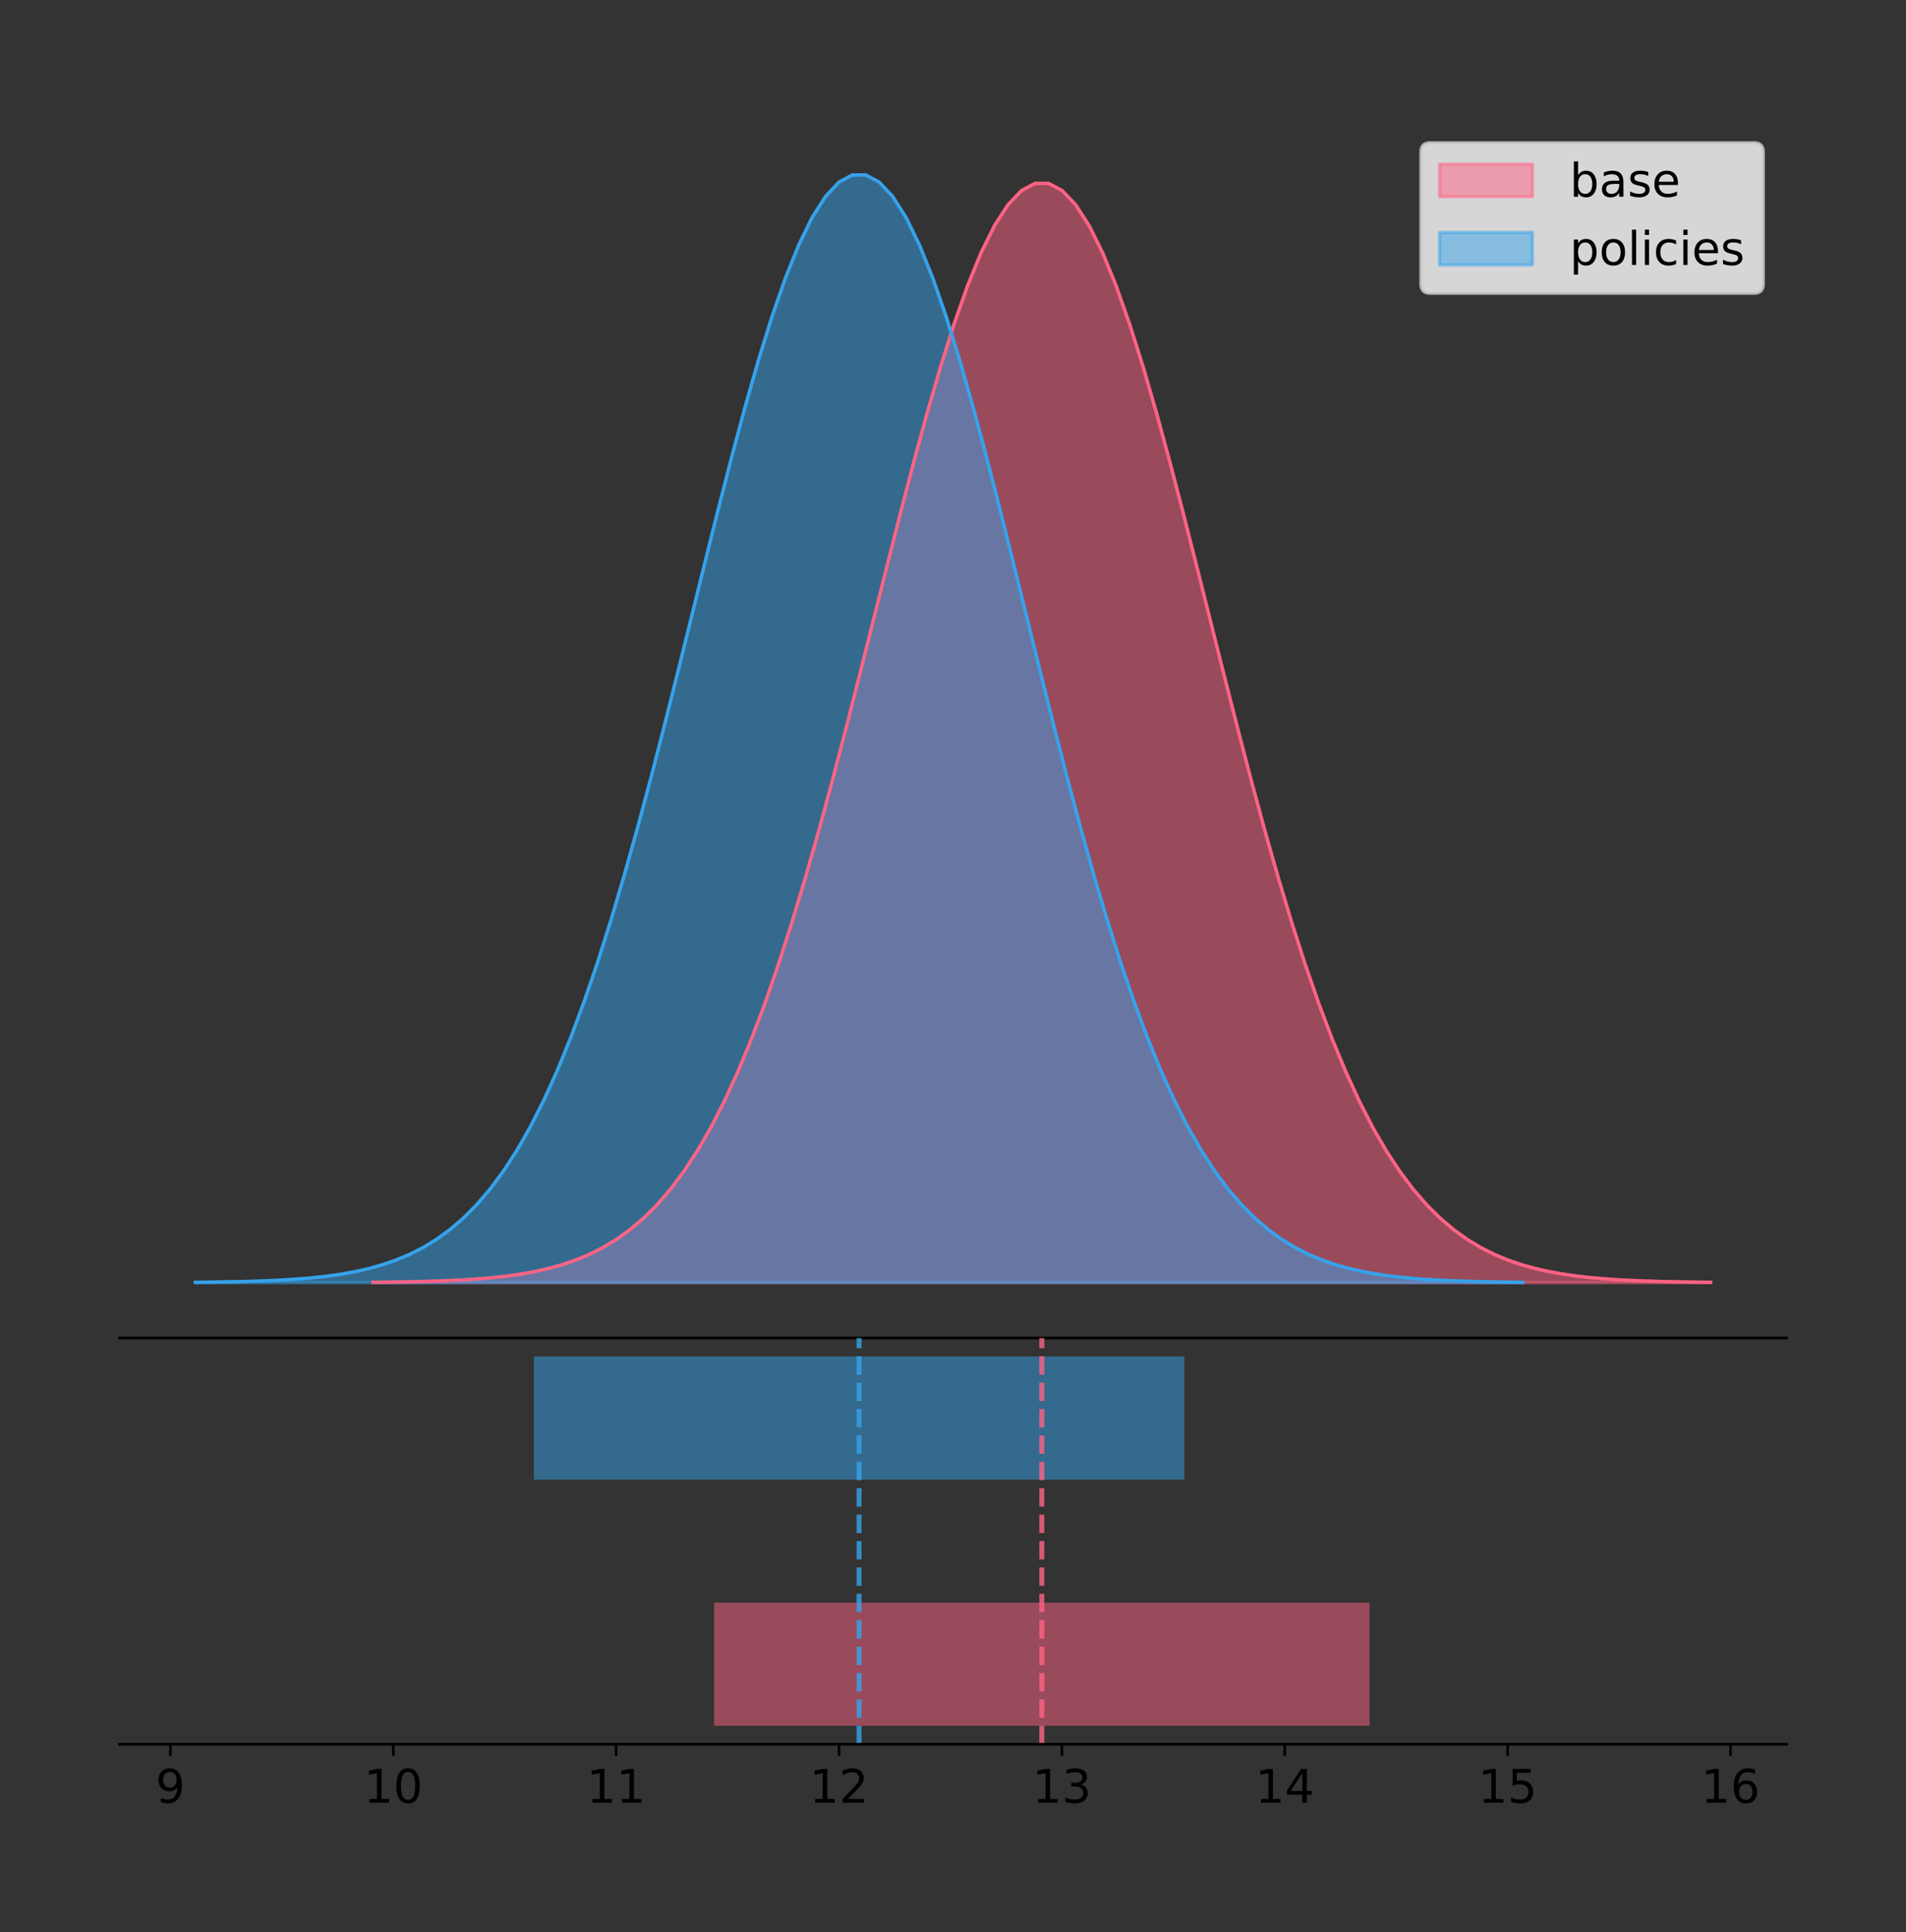 <?xml version="1.0" encoding="utf-8" standalone="no"?>
<!DOCTYPE svg PUBLIC "-//W3C//DTD SVG 1.1//EN"
  "http://www.w3.org/Graphics/SVG/1.1/DTD/svg11.dtd">
<!-- Created with matplotlib (https://matplotlib.org/) -->
<svg height="581.789pt" version="1.1" viewBox="0 0 574.2 581.789" width="574.2pt" xmlns="http://www.w3.org/2000/svg" xmlns:xlink="http://www.w3.org/1999/xlink">
 <rect x="0" y="0" width="574.2" height="581.789" fill="#333333" stroke="none"/>
 <defs>
  <style type="text/css">
*{stroke-linecap:butt;stroke-linejoin:round;}
  </style>
 </defs>
 <g id="figure_1">
  <g id="patch_1">
   <path d="M 0 581.789 
L 574.2 581.789 
L 574.2 0 
L 0 0 
z
" style="fill:none;"/>
  </g>
  <g id="axes_1">
   <g id="patch_2">
    <path d="M 36 402.93 
L 538.2 402.93 
L 538.2 36 
L 36 36 
z
" style="fill:none;"/>
   </g>
   <g id="PolyCollection_1">
    <defs>
     <path d="M 112.349 -195.538 
L 112.349 -195.649 
L 116.42 -195.691 
L 120.491 -195.747 
L 124.562 -195.823 
L 128.633 -195.922 
L 132.704 -196.054 
L 136.775 -196.225 
L 140.846 -196.448 
L 144.917 -196.735 
L 148.987 -197.103 
L 153.058 -197.57 
L 157.129 -198.159 
L 161.2 -198.897 
L 165.271 -199.815 
L 169.342 -200.949 
L 173.413 -202.338 
L 177.484 -204.028 
L 181.555 -206.07 
L 185.626 -208.517 
L 189.697 -211.43 
L 193.768 -214.869 
L 197.839 -218.899 
L 201.91 -223.586 
L 205.981 -228.993 
L 210.052 -235.184 
L 214.123 -242.214 
L 218.194 -250.134 
L 222.265 -258.981 
L 226.335 -268.783 
L 230.406 -279.548 
L 234.477 -291.268 
L 238.548 -303.914 
L 242.619 -317.431 
L 246.69 -331.742 
L 250.761 -346.742 
L 254.832 -362.302 
L 258.903 -378.266 
L 262.974 -394.455 
L 267.045 -410.669 
L 271.116 -426.69 
L 275.187 -442.288 
L 279.258 -457.224 
L 283.329 -471.258 
L 287.4 -484.153 
L 291.471 -495.685 
L 295.542 -505.647 
L 299.613 -513.854 
L 303.683 -520.151 
L 307.754 -524.418 
L 311.825 -526.573 
L 315.896 -526.573 
L 319.967 -524.418 
L 324.038 -520.151 
L 328.109 -513.854 
L 332.18 -505.647 
L 336.251 -495.685 
L 340.322 -484.153 
L 344.393 -471.258 
L 348.464 -457.224 
L 352.535 -442.288 
L 356.606 -426.69 
L 360.677 -410.669 
L 364.748 -394.455 
L 368.819 -378.266 
L 372.89 -362.302 
L 376.961 -346.742 
L 381.031 -331.742 
L 385.102 -317.431 
L 389.173 -303.914 
L 393.244 -291.268 
L 397.315 -279.548 
L 401.386 -268.783 
L 405.457 -258.981 
L 409.528 -250.134 
L 413.599 -242.214 
L 417.67 -235.184 
L 421.741 -228.993 
L 425.812 -223.586 
L 429.883 -218.899 
L 433.954 -214.869 
L 438.025 -211.43 
L 442.096 -208.517 
L 446.167 -206.07 
L 450.238 -204.028 
L 454.309 -202.338 
L 458.379 -200.949 
L 462.45 -199.815 
L 466.521 -198.897 
L 470.592 -198.159 
L 474.663 -197.57 
L 478.734 -197.103 
L 482.805 -196.735 
L 486.876 -196.448 
L 490.947 -196.225 
L 495.018 -196.054 
L 499.089 -195.922 
L 503.16 -195.823 
L 507.231 -195.747 
L 511.302 -195.691 
L 515.373 -195.649 
L 515.373 -195.538 
L 515.373 -195.538 
L 511.302 -195.538 
L 507.231 -195.538 
L 503.16 -195.538 
L 499.089 -195.538 
L 495.018 -195.538 
L 490.947 -195.538 
L 486.876 -195.538 
L 482.805 -195.538 
L 478.734 -195.538 
L 474.663 -195.538 
L 470.592 -195.538 
L 466.521 -195.538 
L 462.45 -195.538 
L 458.379 -195.538 
L 454.309 -195.538 
L 450.238 -195.538 
L 446.167 -195.538 
L 442.096 -195.538 
L 438.025 -195.538 
L 433.954 -195.538 
L 429.883 -195.538 
L 425.812 -195.538 
L 421.741 -195.538 
L 417.67 -195.538 
L 413.599 -195.538 
L 409.528 -195.538 
L 405.457 -195.538 
L 401.386 -195.538 
L 397.315 -195.538 
L 393.244 -195.538 
L 389.173 -195.538 
L 385.102 -195.538 
L 381.031 -195.538 
L 376.961 -195.538 
L 372.89 -195.538 
L 368.819 -195.538 
L 364.748 -195.538 
L 360.677 -195.538 
L 356.606 -195.538 
L 352.535 -195.538 
L 348.464 -195.538 
L 344.393 -195.538 
L 340.322 -195.538 
L 336.251 -195.538 
L 332.18 -195.538 
L 328.109 -195.538 
L 324.038 -195.538 
L 319.967 -195.538 
L 315.896 -195.538 
L 311.825 -195.538 
L 307.754 -195.538 
L 303.683 -195.538 
L 299.613 -195.538 
L 295.542 -195.538 
L 291.471 -195.538 
L 287.4 -195.538 
L 283.329 -195.538 
L 279.258 -195.538 
L 275.187 -195.538 
L 271.116 -195.538 
L 267.045 -195.538 
L 262.974 -195.538 
L 258.903 -195.538 
L 254.832 -195.538 
L 250.761 -195.538 
L 246.69 -195.538 
L 242.619 -195.538 
L 238.548 -195.538 
L 234.477 -195.538 
L 230.406 -195.538 
L 226.335 -195.538 
L 222.265 -195.538 
L 218.194 -195.538 
L 214.123 -195.538 
L 210.052 -195.538 
L 205.981 -195.538 
L 201.91 -195.538 
L 197.839 -195.538 
L 193.768 -195.538 
L 189.697 -195.538 
L 185.626 -195.538 
L 181.555 -195.538 
L 177.484 -195.538 
L 173.413 -195.538 
L 169.342 -195.538 
L 165.271 -195.538 
L 161.2 -195.538 
L 157.129 -195.538 
L 153.058 -195.538 
L 148.987 -195.538 
L 144.917 -195.538 
L 140.846 -195.538 
L 136.775 -195.538 
L 132.704 -195.538 
L 128.633 -195.538 
L 124.562 -195.538 
L 120.491 -195.538 
L 116.42 -195.538 
L 112.349 -195.538 
z
" id="m0ee3196301" style="stroke:#ff6384;stroke-opacity:0.5;"/>
    </defs>
    <g clip-path="url(#p555a02fb25)">
     <use style="fill:#ff6384;fill-opacity:0.5;stroke:#ff6384;stroke-opacity:0.5;" x="0" xlink:href="#m0ee3196301" y="581.789"/>
    </g>
   </g>
   <g id="PolyCollection_2">
    <defs>
     <path d="M 58.827 -195.538 
L 58.827 -195.65 
L 62.867 -195.692 
L 66.907 -195.749 
L 70.947 -195.825 
L 74.987 -195.925 
L 79.027 -196.058 
L 83.067 -196.23 
L 87.107 -196.455 
L 91.147 -196.744 
L 95.187 -197.115 
L 99.227 -197.585 
L 103.267 -198.179 
L 107.307 -198.923 
L 111.347 -199.848 
L 115.387 -200.99 
L 119.427 -202.39 
L 123.467 -204.093 
L 127.507 -206.151 
L 131.547 -208.617 
L 135.587 -211.552 
L 139.627 -215.017 
L 143.667 -219.078 
L 147.707 -223.801 
L 151.747 -229.25 
L 155.787 -235.488 
L 159.827 -242.572 
L 163.867 -250.552 
L 167.907 -259.468 
L 171.947 -269.344 
L 175.986 -280.192 
L 180.026 -292.002 
L 184.066 -304.744 
L 188.106 -318.365 
L 192.146 -332.786 
L 196.186 -347.901 
L 200.226 -363.58 
L 204.266 -379.667 
L 208.306 -395.98 
L 212.346 -412.318 
L 216.386 -428.462 
L 220.426 -444.18 
L 224.466 -459.23 
L 228.506 -473.372 
L 232.546 -486.366 
L 236.586 -497.987 
L 240.626 -508.025 
L 244.666 -516.294 
L 248.706 -522.64 
L 252.746 -526.94 
L 256.786 -529.111 
L 260.826 -529.111 
L 264.866 -526.94 
L 268.906 -522.64 
L 272.946 -516.294 
L 276.986 -508.025 
L 281.026 -497.987 
L 285.066 -486.366 
L 289.106 -473.372 
L 293.146 -459.23 
L 297.186 -444.18 
L 301.226 -428.462 
L 305.266 -412.318 
L 309.306 -395.98 
L 313.346 -379.667 
L 317.386 -363.58 
L 321.425 -347.901 
L 325.465 -332.786 
L 329.505 -318.365 
L 333.545 -304.744 
L 337.585 -292.002 
L 341.625 -280.192 
L 345.665 -269.344 
L 349.705 -259.468 
L 353.745 -250.552 
L 357.785 -242.572 
L 361.825 -235.488 
L 365.865 -229.25 
L 369.905 -223.801 
L 373.945 -219.078 
L 377.985 -215.017 
L 382.025 -211.552 
L 386.065 -208.617 
L 390.105 -206.151 
L 394.145 -204.093 
L 398.185 -202.39 
L 402.225 -200.99 
L 406.265 -199.848 
L 410.305 -198.923 
L 414.345 -198.179 
L 418.385 -197.585 
L 422.425 -197.115 
L 426.465 -196.744 
L 430.505 -196.455 
L 434.545 -196.23 
L 438.585 -196.058 
L 442.625 -195.925 
L 446.665 -195.825 
L 450.705 -195.749 
L 454.745 -195.692 
L 458.785 -195.65 
L 458.785 -195.538 
L 458.785 -195.538 
L 454.745 -195.538 
L 450.705 -195.538 
L 446.665 -195.538 
L 442.625 -195.538 
L 438.585 -195.538 
L 434.545 -195.538 
L 430.505 -195.538 
L 426.465 -195.538 
L 422.425 -195.538 
L 418.385 -195.538 
L 414.345 -195.538 
L 410.305 -195.538 
L 406.265 -195.538 
L 402.225 -195.538 
L 398.185 -195.538 
L 394.145 -195.538 
L 390.105 -195.538 
L 386.065 -195.538 
L 382.025 -195.538 
L 377.985 -195.538 
L 373.945 -195.538 
L 369.905 -195.538 
L 365.865 -195.538 
L 361.825 -195.538 
L 357.785 -195.538 
L 353.745 -195.538 
L 349.705 -195.538 
L 345.665 -195.538 
L 341.625 -195.538 
L 337.585 -195.538 
L 333.545 -195.538 
L 329.505 -195.538 
L 325.465 -195.538 
L 321.425 -195.538 
L 317.386 -195.538 
L 313.346 -195.538 
L 309.306 -195.538 
L 305.266 -195.538 
L 301.226 -195.538 
L 297.186 -195.538 
L 293.146 -195.538 
L 289.106 -195.538 
L 285.066 -195.538 
L 281.026 -195.538 
L 276.986 -195.538 
L 272.946 -195.538 
L 268.906 -195.538 
L 264.866 -195.538 
L 260.826 -195.538 
L 256.786 -195.538 
L 252.746 -195.538 
L 248.706 -195.538 
L 244.666 -195.538 
L 240.626 -195.538 
L 236.586 -195.538 
L 232.546 -195.538 
L 228.506 -195.538 
L 224.466 -195.538 
L 220.426 -195.538 
L 216.386 -195.538 
L 212.346 -195.538 
L 208.306 -195.538 
L 204.266 -195.538 
L 200.226 -195.538 
L 196.186 -195.538 
L 192.146 -195.538 
L 188.106 -195.538 
L 184.066 -195.538 
L 180.026 -195.538 
L 175.986 -195.538 
L 171.947 -195.538 
L 167.907 -195.538 
L 163.867 -195.538 
L 159.827 -195.538 
L 155.787 -195.538 
L 151.747 -195.538 
L 147.707 -195.538 
L 143.667 -195.538 
L 139.627 -195.538 
L 135.587 -195.538 
L 131.547 -195.538 
L 127.507 -195.538 
L 123.467 -195.538 
L 119.427 -195.538 
L 115.387 -195.538 
L 111.347 -195.538 
L 107.307 -195.538 
L 103.267 -195.538 
L 99.227 -195.538 
L 95.187 -195.538 
L 91.147 -195.538 
L 87.107 -195.538 
L 83.067 -195.538 
L 79.027 -195.538 
L 74.987 -195.538 
L 70.947 -195.538 
L 66.907 -195.538 
L 62.867 -195.538 
L 58.827 -195.538 
z
" id="mccc2635f06" style="stroke:#36a2eb;stroke-opacity:0.5;"/>
    </defs>
    <g clip-path="url(#p555a02fb25)">
     <use style="fill:#36a2eb;fill-opacity:0.5;stroke:#36a2eb;stroke-opacity:0.5;" x="0" xlink:href="#mccc2635f06" y="581.789"/>
    </g>
   </g>
   <g id="line2d_1">
    <path clip-path="url(#p555a02fb25)" d="M 112.349 386.14 
L 116.42 386.098 
L 120.491 386.042 
L 124.562 385.967 
L 128.633 385.867 
L 132.704 385.736 
L 136.775 385.564 
L 140.846 385.341 
L 144.917 385.054 
L 148.987 384.687 
L 153.058 384.22 
L 157.129 383.63 
L 161.2 382.892 
L 165.271 381.974 
L 169.342 380.841 
L 173.413 379.451 
L 177.484 377.761 
L 181.555 375.719 
L 185.626 373.272 
L 189.697 370.36 
L 193.768 366.921 
L 197.839 362.89 
L 201.91 358.204 
L 205.981 352.796 
L 210.052 346.605 
L 214.123 339.575 
L 218.194 331.656 
L 222.265 322.808 
L 226.335 313.007 
L 230.406 302.241 
L 234.477 290.521 
L 238.548 277.876 
L 242.619 264.359 
L 246.69 250.048 
L 250.761 235.047 
L 254.832 219.487 
L 258.903 203.523 
L 262.974 187.334 
L 267.045 171.12 
L 271.116 155.099 
L 275.187 139.501 
L 279.258 124.565 
L 283.329 110.532 
L 287.4 97.636 
L 291.471 86.104 
L 295.542 76.142 
L 299.613 67.936 
L 303.683 61.638 
L 307.754 57.371 
L 311.825 55.217 
L 315.896 55.217 
L 319.967 57.371 
L 324.038 61.638 
L 328.109 67.936 
L 332.18 76.142 
L 336.251 86.104 
L 340.322 97.636 
L 344.393 110.532 
L 348.464 124.565 
L 352.535 139.501 
L 356.606 155.099 
L 360.677 171.12 
L 364.748 187.334 
L 368.819 203.523 
L 372.89 219.487 
L 376.961 235.047 
L 381.031 250.048 
L 385.102 264.359 
L 389.173 277.876 
L 393.244 290.521 
L 397.315 302.241 
L 401.386 313.007 
L 405.457 322.808 
L 409.528 331.656 
L 413.599 339.575 
L 417.67 346.605 
L 421.741 352.796 
L 425.812 358.204 
L 429.883 362.89 
L 433.954 366.921 
L 438.025 370.36 
L 442.096 373.272 
L 446.167 375.719 
L 450.238 377.761 
L 454.309 379.451 
L 458.379 380.841 
L 462.45 381.974 
L 466.521 382.892 
L 470.592 383.63 
L 474.663 384.22 
L 478.734 384.687 
L 482.805 385.054 
L 486.876 385.341 
L 490.947 385.564 
L 495.018 385.736 
L 499.089 385.867 
L 503.16 385.967 
L 507.231 386.042 
L 511.302 386.098 
L 515.373 386.14 
" style="fill:none;stroke:#ff6384;stroke-linecap:square;"/>
   </g>
   <g id="line2d_2">
    <path clip-path="url(#p555a02fb25)" d="M 58.827 386.139 
L 62.867 386.097 
L 66.907 386.04 
L 70.947 385.965 
L 74.987 385.864 
L 79.027 385.732 
L 83.067 385.559 
L 87.107 385.334 
L 91.147 385.045 
L 95.187 384.675 
L 99.227 384.204 
L 103.267 383.61 
L 107.307 382.867 
L 111.347 381.941 
L 115.387 380.799 
L 119.427 379.399 
L 123.467 377.696 
L 127.507 375.639 
L 131.547 373.172 
L 135.587 370.238 
L 139.627 366.772 
L 143.667 362.711 
L 147.707 357.989 
L 151.747 352.539 
L 155.787 346.301 
L 159.827 339.217 
L 163.867 331.237 
L 167.907 322.322 
L 171.947 312.445 
L 175.986 301.597 
L 180.026 289.787 
L 184.066 277.045 
L 188.106 263.424 
L 192.146 249.004 
L 196.186 233.888 
L 200.226 218.209 
L 204.266 202.123 
L 208.306 185.809 
L 212.346 169.471 
L 216.386 153.327 
L 220.426 137.61 
L 224.466 122.559 
L 228.506 108.418 
L 232.546 95.423 
L 236.586 83.803 
L 240.626 73.765 
L 244.666 65.495 
L 248.706 59.15 
L 252.746 54.85 
L 256.786 52.679 
L 260.826 52.679 
L 264.866 54.85 
L 268.906 59.15 
L 272.946 65.495 
L 276.986 73.765 
L 281.026 83.803 
L 285.066 95.423 
L 289.106 108.418 
L 293.146 122.559 
L 297.186 137.61 
L 301.226 153.327 
L 305.266 169.471 
L 309.306 185.809 
L 313.346 202.123 
L 317.386 218.209 
L 321.425 233.888 
L 325.465 249.004 
L 329.505 263.424 
L 333.545 277.045 
L 337.585 289.787 
L 341.625 301.597 
L 345.665 312.445 
L 349.705 322.322 
L 353.745 331.237 
L 357.785 339.217 
L 361.825 346.301 
L 365.865 352.539 
L 369.905 357.989 
L 373.945 362.711 
L 377.985 366.772 
L 382.025 370.238 
L 386.065 373.172 
L 390.105 375.639 
L 394.145 377.696 
L 398.185 379.399 
L 402.225 380.799 
L 406.265 381.941 
L 410.305 382.867 
L 414.345 383.61 
L 418.385 384.204 
L 422.425 384.675 
L 426.465 385.045 
L 430.505 385.334 
L 434.545 385.559 
L 438.585 385.732 
L 442.625 385.864 
L 446.665 385.965 
L 450.705 386.04 
L 454.745 386.097 
L 458.785 386.139 
" style="fill:none;stroke:#36a2eb;stroke-linecap:square;"/>
   </g>
   <g id="patch_3">
    <path d="M 36 402.93 
L 538.2 402.93 
" style="fill:none;stroke:#000000;stroke-linecap:square;stroke-linejoin:miter;stroke-width:0.8;"/>
   </g>
   <g id="legend_1">
    <g id="patch_4">
     <path d="M 430.873 88.299 
L 528.4 88.299 
Q 531.2 88.299 531.2 85.499 
L 531.2 45.8 
Q 531.2 43 528.4 43 
L 430.873 43 
Q 428.072 43 428.072 45.8 
L 428.072 85.499 
Q 428.072 88.299 430.873 88.299 
z
" style="fill:#ffffff;opacity:0.8;stroke:#cccccc;stroke-linejoin:miter;"/>
    </g>
    <g id="patch_5">
     <path d="M 433.673 59.238 
L 461.673 59.238 
L 461.673 49.438 
L 433.673 49.438 
z
" style="fill:#ff6384;opacity:0.5;stroke:#ff6384;stroke-linejoin:miter;"/>
    </g>
    <g id="text_1">
     <!-- base -->
     <defs>
      <path d="M 48.688 27.297 
Q 48.688 37.203 44.609 42.844 
Q 40.531 48.484 33.406 48.484 
Q 26.266 48.484 22.188 42.844 
Q 18.109 37.203 18.109 27.297 
Q 18.109 17.391 22.188 11.75 
Q 26.266 6.109 33.406 6.109 
Q 40.531 6.109 44.609 11.75 
Q 48.688 17.391 48.688 27.297 
z
M 18.109 46.391 
Q 20.953 51.266 25.266 53.625 
Q 29.594 56 35.594 56 
Q 45.562 56 51.781 48.094 
Q 58.016 40.188 58.016 27.297 
Q 58.016 14.406 51.781 6.484 
Q 45.562 -1.422 35.594 -1.422 
Q 29.594 -1.422 25.266 0.953 
Q 20.953 3.328 18.109 8.203 
L 18.109 0 
L 9.078 0 
L 9.078 75.984 
L 18.109 75.984 
z
" id="DejaVuSans-98"/>
      <path d="M 34.281 27.484 
Q 23.391 27.484 19.188 25 
Q 14.984 22.516 14.984 16.5 
Q 14.984 11.719 18.141 8.906 
Q 21.297 6.109 26.703 6.109 
Q 34.188 6.109 38.703 11.406 
Q 43.219 16.703 43.219 25.484 
L 43.219 27.484 
z
M 52.203 31.203 
L 52.203 0 
L 43.219 0 
L 43.219 8.297 
Q 40.141 3.328 35.547 0.953 
Q 30.953 -1.422 24.312 -1.422 
Q 15.922 -1.422 10.953 3.297 
Q 6 8.016 6 15.922 
Q 6 25.141 12.172 29.828 
Q 18.359 34.516 30.609 34.516 
L 43.219 34.516 
L 43.219 35.406 
Q 43.219 41.609 39.141 45 
Q 35.062 48.391 27.688 48.391 
Q 23 48.391 18.547 47.266 
Q 14.109 46.141 10.016 43.891 
L 10.016 52.203 
Q 14.938 54.109 19.578 55.047 
Q 24.219 56 28.609 56 
Q 40.484 56 46.344 49.844 
Q 52.203 43.703 52.203 31.203 
z
" id="DejaVuSans-97"/>
      <path d="M 44.281 53.078 
L 44.281 44.578 
Q 40.484 46.531 36.375 47.5 
Q 32.281 48.484 27.875 48.484 
Q 21.188 48.484 17.844 46.438 
Q 14.5 44.391 14.5 40.281 
Q 14.5 37.156 16.891 35.375 
Q 19.281 33.594 26.516 31.984 
L 29.594 31.297 
Q 39.156 29.25 43.188 25.516 
Q 47.219 21.781 47.219 15.094 
Q 47.219 7.469 41.188 3.016 
Q 35.156 -1.422 24.609 -1.422 
Q 20.219 -1.422 15.453 -0.562 
Q 10.688 0.297 5.422 2 
L 5.422 11.281 
Q 10.406 8.688 15.234 7.391 
Q 20.062 6.109 24.812 6.109 
Q 31.156 6.109 34.562 8.281 
Q 37.984 10.453 37.984 14.406 
Q 37.984 18.062 35.516 20.016 
Q 33.062 21.969 24.703 23.781 
L 21.578 24.516 
Q 13.234 26.266 9.516 29.906 
Q 5.812 33.547 5.812 39.891 
Q 5.812 47.609 11.281 51.797 
Q 16.75 56 26.812 56 
Q 31.781 56 36.172 55.266 
Q 40.578 54.547 44.281 53.078 
z
" id="DejaVuSans-115"/>
      <path d="M 56.203 29.594 
L 56.203 25.203 
L 14.891 25.203 
Q 15.484 15.922 20.484 11.062 
Q 25.484 6.203 34.422 6.203 
Q 39.594 6.203 44.453 7.469 
Q 49.312 8.734 54.109 11.281 
L 54.109 2.781 
Q 49.266 0.734 44.188 -0.344 
Q 39.109 -1.422 33.891 -1.422 
Q 20.797 -1.422 13.156 6.188 
Q 5.516 13.812 5.516 26.812 
Q 5.516 40.234 12.766 48.109 
Q 20.016 56 32.328 56 
Q 43.359 56 49.781 48.891 
Q 56.203 41.797 56.203 29.594 
z
M 47.219 32.234 
Q 47.125 39.594 43.094 43.984 
Q 39.062 48.391 32.422 48.391 
Q 24.906 48.391 20.391 44.141 
Q 15.875 39.891 15.188 32.172 
z
" id="DejaVuSans-101"/>
     </defs>
     <g transform="translate(472.873 59.238)scale(0.14 -0.14)">
      <use xlink:href="#DejaVuSans-98"/>
      <use x="63.477" xlink:href="#DejaVuSans-97"/>
      <use x="124.756" xlink:href="#DejaVuSans-115"/>
      <use x="176.855" xlink:href="#DejaVuSans-101"/>
     </g>
    </g>
    <g id="patch_6">
     <path d="M 433.673 79.787 
L 461.673 79.787 
L 461.673 69.987 
L 433.673 69.987 
z
" style="fill:#36a2eb;opacity:0.5;stroke:#36a2eb;stroke-linejoin:miter;"/>
    </g>
    <g id="text_2">
     <!-- policies -->
     <defs>
      <path d="M 18.109 8.203 
L 18.109 -20.797 
L 9.078 -20.797 
L 9.078 54.688 
L 18.109 54.688 
L 18.109 46.391 
Q 20.953 51.266 25.266 53.625 
Q 29.594 56 35.594 56 
Q 45.562 56 51.781 48.094 
Q 58.016 40.188 58.016 27.297 
Q 58.016 14.406 51.781 6.484 
Q 45.562 -1.422 35.594 -1.422 
Q 29.594 -1.422 25.266 0.953 
Q 20.953 3.328 18.109 8.203 
z
M 48.688 27.297 
Q 48.688 37.203 44.609 42.844 
Q 40.531 48.484 33.406 48.484 
Q 26.266 48.484 22.188 42.844 
Q 18.109 37.203 18.109 27.297 
Q 18.109 17.391 22.188 11.75 
Q 26.266 6.109 33.406 6.109 
Q 40.531 6.109 44.609 11.75 
Q 48.688 17.391 48.688 27.297 
z
" id="DejaVuSans-112"/>
      <path d="M 30.609 48.391 
Q 23.391 48.391 19.188 42.75 
Q 14.984 37.109 14.984 27.297 
Q 14.984 17.484 19.156 11.844 
Q 23.344 6.203 30.609 6.203 
Q 37.797 6.203 41.984 11.859 
Q 46.188 17.531 46.188 27.297 
Q 46.188 37.016 41.984 42.703 
Q 37.797 48.391 30.609 48.391 
z
M 30.609 56 
Q 42.328 56 49.016 48.375 
Q 55.719 40.766 55.719 27.297 
Q 55.719 13.875 49.016 6.219 
Q 42.328 -1.422 30.609 -1.422 
Q 18.844 -1.422 12.172 6.219 
Q 5.516 13.875 5.516 27.297 
Q 5.516 40.766 12.172 48.375 
Q 18.844 56 30.609 56 
z
" id="DejaVuSans-111"/>
      <path d="M 9.422 75.984 
L 18.406 75.984 
L 18.406 0 
L 9.422 0 
z
" id="DejaVuSans-108"/>
      <path d="M 9.422 54.688 
L 18.406 54.688 
L 18.406 0 
L 9.422 0 
z
M 9.422 75.984 
L 18.406 75.984 
L 18.406 64.594 
L 9.422 64.594 
z
" id="DejaVuSans-105"/>
      <path d="M 48.781 52.594 
L 48.781 44.188 
Q 44.969 46.297 41.141 47.344 
Q 37.312 48.391 33.406 48.391 
Q 24.656 48.391 19.812 42.844 
Q 14.984 37.312 14.984 27.297 
Q 14.984 17.281 19.812 11.734 
Q 24.656 6.203 33.406 6.203 
Q 37.312 6.203 41.141 7.25 
Q 44.969 8.297 48.781 10.406 
L 48.781 2.094 
Q 45.016 0.344 40.984 -0.531 
Q 36.969 -1.422 32.422 -1.422 
Q 20.062 -1.422 12.781 6.344 
Q 5.516 14.109 5.516 27.297 
Q 5.516 40.672 12.859 48.328 
Q 20.219 56 33.016 56 
Q 37.156 56 41.109 55.141 
Q 45.062 54.297 48.781 52.594 
z
" id="DejaVuSans-99"/>
     </defs>
     <g transform="translate(472.873 79.787)scale(0.14 -0.14)">
      <use xlink:href="#DejaVuSans-112"/>
      <use x="63.477" xlink:href="#DejaVuSans-111"/>
      <use x="124.658" xlink:href="#DejaVuSans-108"/>
      <use x="152.441" xlink:href="#DejaVuSans-105"/>
      <use x="180.225" xlink:href="#DejaVuSans-99"/>
      <use x="235.205" xlink:href="#DejaVuSans-105"/>
      <use x="262.988" xlink:href="#DejaVuSans-101"/>
      <use x="324.512" xlink:href="#DejaVuSans-115"/>
     </g>
    </g>
   </g>
  </g>
  <g id="axes_2">
   <g id="patch_7">
    <path d="M 36 525.24 
L 538.2 525.24 
L 538.2 402.93 
L 36 402.93 
z
" style="fill:none;"/>
   </g>
   <g id="patch_8">
    <path clip-path="url(#p9333f50696)" d="M 215.12 519.68 
L 412.602 519.68 
L 412.602 482.617 
L 215.12 482.617 
z
" style="fill:#ff6384;opacity:0.5;"/>
   </g>
   <g id="patch_9">
    <path clip-path="url(#p9333f50696)" d="M 160.816 445.553 
L 356.795 445.553 
L 356.795 408.49 
L 160.816 408.49 
z
" style="fill:#36a2eb;opacity:0.5;"/>
   </g>
   <g id="matplotlib.axis_1">
    <g id="xtick_1">
     <g id="line2d_3">
      <defs>
       <path d="M 0 0 
L 0 3.5 
" id="mddc55c602a" style="stroke:#000000;stroke-width:0.8;"/>
      </defs>
      <g>
       <use style="stroke:#000000;stroke-width:0.8;" x="51.343" xlink:href="#mddc55c602a" y="525.24"/>
      </g>
     </g>
     <g id="text_3">
      <!-- 9 -->
      <defs>
       <path d="M 10.984 1.516 
L 10.984 10.5 
Q 14.703 8.734 18.5 7.812 
Q 22.312 6.891 25.984 6.891 
Q 35.75 6.891 40.891 13.453 
Q 46.047 20.016 46.781 33.406 
Q 43.953 29.203 39.594 26.953 
Q 35.25 24.703 29.984 24.703 
Q 19.047 24.703 12.672 31.312 
Q 6.297 37.938 6.297 49.422 
Q 6.297 60.641 12.938 67.422 
Q 19.578 74.219 30.609 74.219 
Q 43.266 74.219 49.922 64.516 
Q 56.594 54.828 56.594 36.375 
Q 56.594 19.141 48.406 8.859 
Q 40.234 -1.422 26.422 -1.422 
Q 22.703 -1.422 18.891 -0.688 
Q 15.094 0.047 10.984 1.516 
z
M 30.609 32.422 
Q 37.25 32.422 41.125 36.953 
Q 45.016 41.5 45.016 49.422 
Q 45.016 57.281 41.125 61.844 
Q 37.25 66.406 30.609 66.406 
Q 23.969 66.406 20.094 61.844 
Q 16.219 57.281 16.219 49.422 
Q 16.219 41.5 20.094 36.953 
Q 23.969 32.422 30.609 32.422 
z
" id="DejaVuSans-57"/>
      </defs>
      <g transform="translate(46.889 542.878)scale(0.14 -0.14)">
       <use xlink:href="#DejaVuSans-57"/>
      </g>
     </g>
    </g>
    <g id="xtick_2">
     <g id="line2d_4">
      <g>
       <use style="stroke:#000000;stroke-width:0.8;" x="118.483" xlink:href="#mddc55c602a" y="525.24"/>
      </g>
     </g>
     <g id="text_4">
      <!-- 10 -->
      <defs>
       <path d="M 12.406 8.297 
L 28.516 8.297 
L 28.516 63.922 
L 10.984 60.406 
L 10.984 69.391 
L 28.422 72.906 
L 38.281 72.906 
L 38.281 8.297 
L 54.391 8.297 
L 54.391 0 
L 12.406 0 
z
" id="DejaVuSans-49"/>
       <path d="M 31.781 66.406 
Q 24.172 66.406 20.328 58.906 
Q 16.5 51.422 16.5 36.375 
Q 16.5 21.391 20.328 13.891 
Q 24.172 6.391 31.781 6.391 
Q 39.453 6.391 43.281 13.891 
Q 47.125 21.391 47.125 36.375 
Q 47.125 51.422 43.281 58.906 
Q 39.453 66.406 31.781 66.406 
z
M 31.781 74.219 
Q 44.047 74.219 50.516 64.516 
Q 56.984 54.828 56.984 36.375 
Q 56.984 17.969 50.516 8.266 
Q 44.047 -1.422 31.781 -1.422 
Q 19.531 -1.422 13.062 8.266 
Q 6.594 17.969 6.594 36.375 
Q 6.594 54.828 13.062 64.516 
Q 19.531 74.219 31.781 74.219 
z
" id="DejaVuSans-48"/>
      </defs>
      <g transform="translate(109.575 542.878)scale(0.14 -0.14)">
       <use xlink:href="#DejaVuSans-49"/>
       <use x="63.623" xlink:href="#DejaVuSans-48"/>
      </g>
     </g>
    </g>
    <g id="xtick_3">
     <g id="line2d_5">
      <g>
       <use style="stroke:#000000;stroke-width:0.8;" x="185.623" xlink:href="#mddc55c602a" y="525.24"/>
      </g>
     </g>
     <g id="text_5">
      <!-- 11 -->
      <g transform="translate(176.716 542.878)scale(0.14 -0.14)">
       <use xlink:href="#DejaVuSans-49"/>
       <use x="63.623" xlink:href="#DejaVuSans-49"/>
      </g>
     </g>
    </g>
    <g id="xtick_4">
     <g id="line2d_6">
      <g>
       <use style="stroke:#000000;stroke-width:0.8;" x="252.763" xlink:href="#mddc55c602a" y="525.24"/>
      </g>
     </g>
     <g id="text_6">
      <!-- 12 -->
      <defs>
       <path d="M 19.188 8.297 
L 53.609 8.297 
L 53.609 0 
L 7.328 0 
L 7.328 8.297 
Q 12.938 14.109 22.625 23.891 
Q 32.328 33.688 34.812 36.531 
Q 39.547 41.844 41.422 45.531 
Q 43.312 49.219 43.312 52.781 
Q 43.312 58.594 39.234 62.25 
Q 35.156 65.922 28.609 65.922 
Q 23.969 65.922 18.812 64.312 
Q 13.672 62.703 7.812 59.422 
L 7.812 69.391 
Q 13.766 71.781 18.938 73 
Q 24.125 74.219 28.422 74.219 
Q 39.75 74.219 46.484 68.547 
Q 53.219 62.891 53.219 53.422 
Q 53.219 48.922 51.531 44.891 
Q 49.859 40.875 45.406 35.406 
Q 44.188 33.984 37.641 27.219 
Q 31.109 20.453 19.188 8.297 
z
" id="DejaVuSans-50"/>
      </defs>
      <g transform="translate(243.856 542.878)scale(0.14 -0.14)">
       <use xlink:href="#DejaVuSans-49"/>
       <use x="63.623" xlink:href="#DejaVuSans-50"/>
      </g>
     </g>
    </g>
    <g id="xtick_5">
     <g id="line2d_7">
      <g>
       <use style="stroke:#000000;stroke-width:0.8;" x="319.903" xlink:href="#mddc55c602a" y="525.24"/>
      </g>
     </g>
     <g id="text_7">
      <!-- 13 -->
      <defs>
       <path d="M 40.578 39.312 
Q 47.656 37.797 51.625 33 
Q 55.609 28.219 55.609 21.188 
Q 55.609 10.406 48.188 4.484 
Q 40.766 -1.422 27.094 -1.422 
Q 22.516 -1.422 17.656 -0.516 
Q 12.797 0.391 7.625 2.203 
L 7.625 11.719 
Q 11.719 9.328 16.594 8.109 
Q 21.484 6.891 26.812 6.891 
Q 36.078 6.891 40.938 10.547 
Q 45.797 14.203 45.797 21.188 
Q 45.797 27.641 41.281 31.266 
Q 36.766 34.906 28.719 34.906 
L 20.219 34.906 
L 20.219 43.016 
L 29.109 43.016 
Q 36.375 43.016 40.234 45.922 
Q 44.094 48.828 44.094 54.297 
Q 44.094 59.906 40.109 62.906 
Q 36.141 65.922 28.719 65.922 
Q 24.656 65.922 20.016 65.031 
Q 15.375 64.156 9.812 62.312 
L 9.812 71.094 
Q 15.438 72.656 20.344 73.438 
Q 25.25 74.219 29.594 74.219 
Q 40.828 74.219 47.359 69.109 
Q 53.906 64.016 53.906 55.328 
Q 53.906 49.266 50.438 45.094 
Q 46.969 40.922 40.578 39.312 
z
" id="DejaVuSans-51"/>
      </defs>
      <g transform="translate(310.996 542.878)scale(0.14 -0.14)">
       <use xlink:href="#DejaVuSans-49"/>
       <use x="63.623" xlink:href="#DejaVuSans-51"/>
      </g>
     </g>
    </g>
    <g id="xtick_6">
     <g id="line2d_8">
      <g>
       <use style="stroke:#000000;stroke-width:0.8;" x="387.044" xlink:href="#mddc55c602a" y="525.24"/>
      </g>
     </g>
     <g id="text_8">
      <!-- 14 -->
      <defs>
       <path d="M 37.797 64.312 
L 12.891 25.391 
L 37.797 25.391 
z
M 35.203 72.906 
L 47.609 72.906 
L 47.609 25.391 
L 58.016 25.391 
L 58.016 17.188 
L 47.609 17.188 
L 47.609 0 
L 37.797 0 
L 37.797 17.188 
L 4.891 17.188 
L 4.891 26.703 
z
" id="DejaVuSans-52"/>
      </defs>
      <g transform="translate(378.136 542.878)scale(0.14 -0.14)">
       <use xlink:href="#DejaVuSans-49"/>
       <use x="63.623" xlink:href="#DejaVuSans-52"/>
      </g>
     </g>
    </g>
    <g id="xtick_7">
     <g id="line2d_9">
      <g>
       <use style="stroke:#000000;stroke-width:0.8;" x="454.184" xlink:href="#mddc55c602a" y="525.24"/>
      </g>
     </g>
     <g id="text_9">
      <!-- 15 -->
      <defs>
       <path d="M 10.797 72.906 
L 49.516 72.906 
L 49.516 64.594 
L 19.828 64.594 
L 19.828 46.734 
Q 21.969 47.469 24.109 47.828 
Q 26.266 48.188 28.422 48.188 
Q 40.625 48.188 47.75 41.5 
Q 54.891 34.812 54.891 23.391 
Q 54.891 11.625 47.562 5.094 
Q 40.234 -1.422 26.906 -1.422 
Q 22.312 -1.422 17.547 -0.641 
Q 12.797 0.141 7.719 1.703 
L 7.719 11.625 
Q 12.109 9.234 16.797 8.062 
Q 21.484 6.891 26.703 6.891 
Q 35.156 6.891 40.078 11.328 
Q 45.016 15.766 45.016 23.391 
Q 45.016 31 40.078 35.438 
Q 35.156 39.891 26.703 39.891 
Q 22.75 39.891 18.812 39.016 
Q 14.891 38.141 10.797 36.281 
z
" id="DejaVuSans-53"/>
      </defs>
      <g transform="translate(445.276 542.878)scale(0.14 -0.14)">
       <use xlink:href="#DejaVuSans-49"/>
       <use x="63.623" xlink:href="#DejaVuSans-53"/>
      </g>
     </g>
    </g>
    <g id="xtick_8">
     <g id="line2d_10">
      <g>
       <use style="stroke:#000000;stroke-width:0.8;" x="521.324" xlink:href="#mddc55c602a" y="525.24"/>
      </g>
     </g>
     <g id="text_10">
      <!-- 16 -->
      <defs>
       <path d="M 33.016 40.375 
Q 26.375 40.375 22.484 35.828 
Q 18.609 31.297 18.609 23.391 
Q 18.609 15.531 22.484 10.953 
Q 26.375 6.391 33.016 6.391 
Q 39.656 6.391 43.531 10.953 
Q 47.406 15.531 47.406 23.391 
Q 47.406 31.297 43.531 35.828 
Q 39.656 40.375 33.016 40.375 
z
M 52.594 71.297 
L 52.594 62.312 
Q 48.875 64.062 45.094 64.984 
Q 41.312 65.922 37.594 65.922 
Q 27.828 65.922 22.672 59.328 
Q 17.531 52.734 16.797 39.406 
Q 19.672 43.656 24.016 45.922 
Q 28.375 48.188 33.594 48.188 
Q 44.578 48.188 50.953 41.516 
Q 57.328 34.859 57.328 23.391 
Q 57.328 12.156 50.688 5.359 
Q 44.047 -1.422 33.016 -1.422 
Q 20.359 -1.422 13.672 8.266 
Q 6.984 17.969 6.984 36.375 
Q 6.984 53.656 15.188 63.938 
Q 23.391 74.219 37.203 74.219 
Q 40.922 74.219 44.703 73.484 
Q 48.484 72.75 52.594 71.297 
z
" id="DejaVuSans-54"/>
      </defs>
      <g transform="translate(512.416 542.878)scale(0.14 -0.14)">
       <use xlink:href="#DejaVuSans-49"/>
       <use x="63.623" xlink:href="#DejaVuSans-54"/>
      </g>
     </g>
    </g>
   </g>
   <g id="line2d_11">
    <path clip-path="url(#p9333f50696)" d="M 313.861 525.24 
L 313.861 402.93 
" style="fill:none;stroke:#ff6384;stroke-dasharray:5.55,2.4;stroke-dashoffset:0;stroke-opacity:0.8;stroke-width:1.5;"/>
   </g>
   <g id="line2d_12">
    <path clip-path="url(#p9333f50696)" d="M 258.806 525.24 
L 258.806 402.93 
" style="fill:none;stroke:#36a2eb;stroke-dasharray:5.55,2.4;stroke-dashoffset:0;stroke-opacity:0.8;stroke-width:1.5;"/>
   </g>
   <g id="patch_10">
    <path d="M 36 525.24 
L 538.2 525.24 
" style="fill:none;stroke:#000000;stroke-linecap:square;stroke-linejoin:miter;stroke-width:0.8;"/>
   </g>
  </g>
 </g>
 <defs>
  <clipPath id="p555a02fb25">
   <rect height="366.93" width="502.2" x="36" y="36"/>
  </clipPath>
  <clipPath id="p9333f50696">
   <rect height="122.31" width="502.2" x="36" y="402.93"/>
  </clipPath>
 </defs>
</svg>
